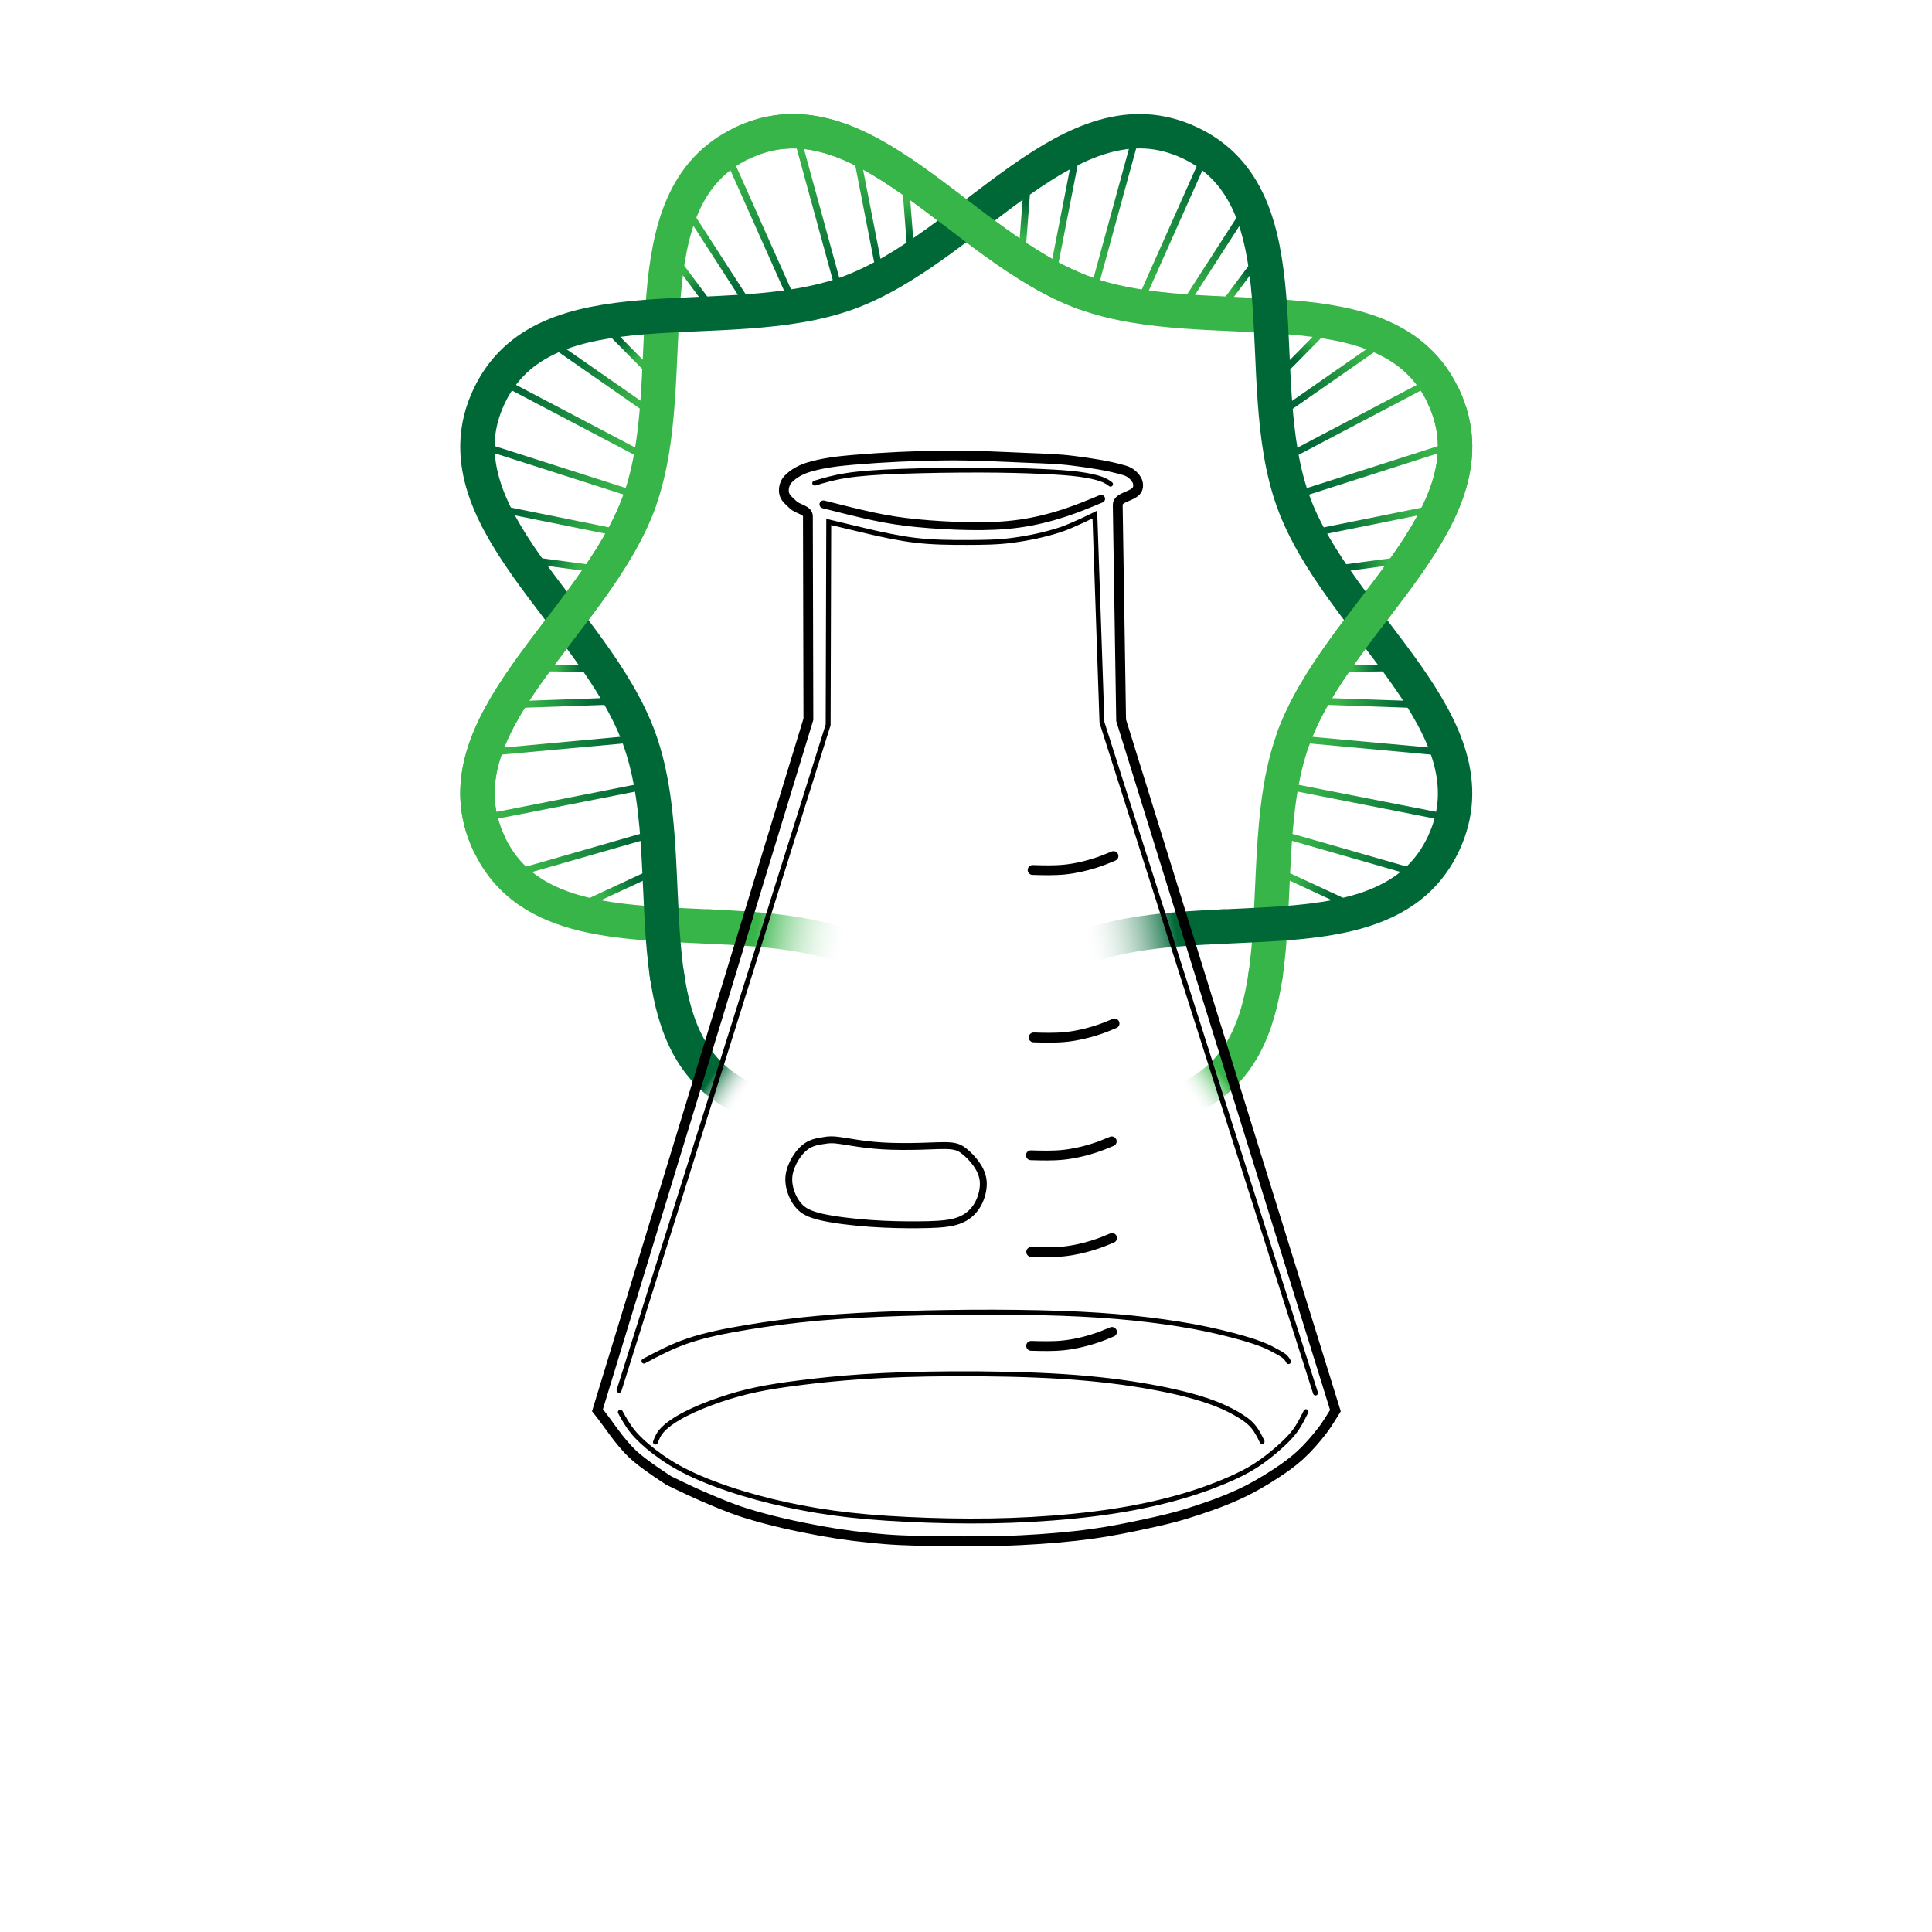 <svg
   width="640"
   height="640"
   viewBox="0 0 169.333 169.333"
   version="1.1"
   id="svg5"
   xmlns:xlink="http://www.w3.org/1999/xlink"
   xmlns="http://www.w3.org/2000/svg"
   xmlns:svg="http://www.w3.org/2000/svg">
  <defs
     id="defs2">
    <linearGradient
       id="linearGradient566">
      <stop
         style="stop-color:#ffffff;stop-opacity:0"
         offset="0"
         id="stop562" />
      <stop
         style="stop-color:#38b549;stop-opacity:1;"
         offset="1"
         id="stop564" />
    </linearGradient>
    <linearGradient
       id="linearGradient124591">
      <stop
         style="stop-color:#006736;stop-opacity:1"
         offset="0"
         id="stop124589" />
      <stop
         style="stop-color:#38b549;stop-opacity:1"
         offset="1"
         id="stop124587" />
    </linearGradient>
    <linearGradient
       id="linearGradient124583">
      <stop
         style="stop-color:#006736;stop-opacity:1"
         offset="0"
         id="stop124581" />
      <stop
         style="stop-color:#38b549;stop-opacity:1"
         offset="1"
         id="stop124579" />
    </linearGradient>
    <linearGradient
       id="linearGradient124575">
      <stop
         style="stop-color:#006736;stop-opacity:1"
         offset="0"
         id="stop124573" />
      <stop
         style="stop-color:#38b549;stop-opacity:1"
         offset="1"
         id="stop124571" />
    </linearGradient>
    <linearGradient
       id="linearGradient124567">
      <stop
         style="stop-color:#006736;stop-opacity:1"
         offset="0"
         id="stop124565" />
      <stop
         style="stop-color:#38b549;stop-opacity:1"
         offset="1"
         id="stop124563" />
    </linearGradient>
    <linearGradient
       id="linearGradient124559">
      <stop
         style="stop-color:#006736;stop-opacity:1"
         offset="0"
         id="stop124557" />
      <stop
         style="stop-color:#38b549;stop-opacity:1"
         offset="1"
         id="stop124555" />
    </linearGradient>
    <linearGradient
       id="linearGradient124551">
      <stop
         style="stop-color:#006736;stop-opacity:1"
         offset="0"
         id="stop124549" />
      <stop
         style="stop-color:#38b549;stop-opacity:1"
         offset="1"
         id="stop124547" />
    </linearGradient>
    <linearGradient
       id="linearGradient124543">
      <stop
         style="stop-color:#38b549;stop-opacity:1"
         offset="0"
         id="stop124541" />
      <stop
         style="stop-color:#006736;stop-opacity:1"
         offset="1"
         id="stop124539" />
    </linearGradient>
    <linearGradient
       id="linearGradient124535">
      <stop
         style="stop-color:#38b549;stop-opacity:1"
         offset="0"
         id="stop124533" />
      <stop
         style="stop-color:#006736;stop-opacity:1"
         offset="1"
         id="stop124531" />
    </linearGradient>
    <linearGradient
       id="linearGradient124527">
      <stop
         style="stop-color:#38b549;stop-opacity:1"
         offset="0"
         id="stop124525" />
      <stop
         style="stop-color:#006736;stop-opacity:1"
         offset="1"
         id="stop124523" />
    </linearGradient>
    <linearGradient
       id="linearGradient124519">
      <stop
         style="stop-color:#38b549;stop-opacity:1"
         offset="0"
         id="stop124517" />
      <stop
         style="stop-color:#006736;stop-opacity:1"
         offset="1"
         id="stop124515" />
    </linearGradient>
    <linearGradient
       id="linearGradient124511">
      <stop
         style="stop-color:#38b549;stop-opacity:1"
         offset="0"
         id="stop124509" />
      <stop
         style="stop-color:#006736;stop-opacity:1"
         offset="1"
         id="stop124507" />
    </linearGradient>
    <linearGradient
       id="linearGradient124503">
      <stop
         style="stop-color:#38b549;stop-opacity:1"
         offset="0"
         id="stop124501" />
      <stop
         style="stop-color:#006736;stop-opacity:1"
         offset="1"
         id="stop124499" />
    </linearGradient>
    <linearGradient
       id="linearGradient124321">
      <stop
         style="stop-color:#006736;stop-opacity:1"
         offset="0"
         id="stop124319" />
      <stop
         style="stop-color:#38b549;stop-opacity:1"
         offset="1"
         id="stop124317" />
    </linearGradient>
    <linearGradient
       id="linearGradient124313">
      <stop
         style="stop-color:#006736;stop-opacity:1"
         offset="0"
         id="stop124311" />
      <stop
         style="stop-color:#38b549;stop-opacity:1"
         offset="1"
         id="stop124309" />
    </linearGradient>
    <linearGradient
       id="linearGradient124305">
      <stop
         style="stop-color:#006736;stop-opacity:1"
         offset="0"
         id="stop124303" />
      <stop
         style="stop-color:#38b549;stop-opacity:1"
         offset="1"
         id="stop124301" />
    </linearGradient>
    <linearGradient
       id="linearGradient124297">
      <stop
         style="stop-color:#006736;stop-opacity:1"
         offset="0"
         id="stop124295" />
      <stop
         style="stop-color:#38b549;stop-opacity:1"
         offset="1"
         id="stop124293" />
    </linearGradient>
    <linearGradient
       id="linearGradient124289">
      <stop
         style="stop-color:#006736;stop-opacity:1"
         offset="0"
         id="stop124287" />
      <stop
         style="stop-color:#38b549;stop-opacity:1"
         offset="1"
         id="stop124285" />
    </linearGradient>
    <linearGradient
       id="linearGradient124281">
      <stop
         style="stop-color:#006736;stop-opacity:1"
         offset="0"
         id="stop124279" />
      <stop
         style="stop-color:#38b549;stop-opacity:1"
         offset="1"
         id="stop124277" />
    </linearGradient>
    <linearGradient
       id="linearGradient122367">
      <stop
         style="stop-color:#006736;stop-opacity:1"
         offset="0"
         id="stop122365" />
      <stop
         style="stop-color:#38b549;stop-opacity:1"
         offset="1"
         id="stop122363" />
    </linearGradient>
    <linearGradient
       id="linearGradient122359">
      <stop
         style="stop-color:#006736;stop-opacity:1"
         offset="0"
         id="stop122357" />
      <stop
         style="stop-color:#38b549;stop-opacity:1"
         offset="1"
         id="stop122355" />
    </linearGradient>
    <linearGradient
       id="linearGradient122351">
      <stop
         style="stop-color:#006736;stop-opacity:1"
         offset="0"
         id="stop122349" />
      <stop
         style="stop-color:#38b549;stop-opacity:1"
         offset="1"
         id="stop122347" />
    </linearGradient>
    <linearGradient
       id="linearGradient122343">
      <stop
         style="stop-color:#006736;stop-opacity:1"
         offset="0"
         id="stop122341" />
      <stop
         style="stop-color:#38b549;stop-opacity:1"
         offset="1"
         id="stop122339" />
    </linearGradient>
    <linearGradient
       id="linearGradient122335">
      <stop
         style="stop-color:#006736;stop-opacity:1"
         offset="0"
         id="stop122333" />
      <stop
         style="stop-color:#38b549;stop-opacity:1"
         offset="1"
         id="stop122331" />
    </linearGradient>
    <linearGradient
       id="linearGradient122327">
      <stop
         style="stop-color:#006736;stop-opacity:1"
         offset="0"
         id="stop122325" />
      <stop
         style="stop-color:#38b549;stop-opacity:1"
         offset="1"
         id="stop122323" />
    </linearGradient>
    <linearGradient
       id="linearGradient117242">
      <stop
         style="stop-color:#38b549;stop-opacity:1"
         offset="0"
         id="stop117238" />
      <stop
         style="stop-color:#006736;stop-opacity:1"
         offset="1"
         id="stop117240" />
    </linearGradient>
    <linearGradient
       id="linearGradient112810">
      <stop
         style="stop-color:#ffffff;stop-opacity:0"
         offset="0"
         id="stop112806" />
      <stop
         style="stop-color:#006736;stop-opacity:1"
         offset="1"
         id="stop112808" />
    </linearGradient>
    <linearGradient
       id="linearGradient110349">
      <stop
         style="stop-color:#ffffff;stop-opacity:0"
         offset="0"
         id="stop110345" />
      <stop
         style="stop-color:#006736;stop-opacity:1"
         offset="1"
         id="stop110347" />
    </linearGradient>
    <linearGradient
       id="linearGradient82056">
      <stop
         style="stop-color:#ffffff;stop-opacity:0"
         offset="0"
         id="stop82054" />
      <stop
         style="stop-color:#38b549;stop-opacity:1;"
         offset="1"
         id="stop82052" />
    </linearGradient>
    <linearGradient
       id="linearGradient74644">
      <stop
         style="stop-color:#38b549;stop-opacity:1;"
         offset="0"
         id="stop74642" />
    </linearGradient>
    <linearGradient
       xlink:href="#linearGradient566"
       id="linearGradient82058"
       x1="59.428"
       y1="104.786"
       x2="50.1"
       y2="102.953"
       gradientUnits="userSpaceOnUse" />
    <linearGradient
       xlink:href="#linearGradient82056"
       id="linearGradient86793"
       x1="94.229"
       y1="120.095"
       x2="97.548"
       y2="117.748"
       gradientUnits="userSpaceOnUse" />
    <linearGradient
       xlink:href="#linearGradient110349"
       id="linearGradient92710"
       gradientUnits="userSpaceOnUse"
       x1="59.428"
       y1="104.786"
       x2="50.1"
       y2="103.039"
       gradientTransform="matrix(-1,0,0,1,142.999,-8.9658301e-4)" />
    <linearGradient
       xlink:href="#linearGradient112810"
       id="linearGradient92712"
       gradientUnits="userSpaceOnUse"
       x1="94.229"
       y1="120.095"
       x2="97.402"
       y2="117.895"
       gradientTransform="matrix(-1,0,0,1,142.999,-8.9658301e-4)" />
    <linearGradient
       xlink:href="#linearGradient117242"
       id="linearGradient117244"
       x1="42.882"
       y1="36.134"
       x2="44.539"
       y2="38.31"
       gradientUnits="userSpaceOnUse" />
    <linearGradient
       xlink:href="#linearGradient117242"
       id="linearGradient120395"
       gradientUnits="userSpaceOnUse"
       x1="42.05"
       y1="33.144"
       x2="46.633"
       y2="39.946"
       gradientTransform="translate(1.927,-1.903)" />
    <linearGradient
       xlink:href="#linearGradient117242"
       id="linearGradient120409"
       gradientUnits="userSpaceOnUse"
       x1="39.281"
       y1="31.227"
       x2="44.452"
       y2="42.925"
       gradientTransform="translate(8.719,-5.378)" />
    <linearGradient
       xlink:href="#linearGradient117242"
       id="linearGradient120423"
       gradientUnits="userSpaceOnUse"
       x1="42.185"
       y1="30.592"
       x2="45.601"
       y2="42.987"
       gradientTransform="translate(12.51,-6.694)" />
    <linearGradient
       xlink:href="#linearGradient117242"
       id="linearGradient120437"
       gradientUnits="userSpaceOnUse"
       x1="44.086"
       y1="32.64"
       x2="45.781"
       y2="41.227"
       gradientTransform="translate(16.564,-6.799)" />
    <linearGradient
       xlink:href="#linearGradient117242"
       id="linearGradient120451"
       gradientUnits="userSpaceOnUse"
       x1="44.994"
       y1="35.783"
       x2="45.237"
       y2="39.432"
       gradientTransform="translate(20.46,-6.852)" />
    <linearGradient
       xlink:href="#linearGradient122327"
       id="linearGradient122125"
       gradientUnits="userSpaceOnUse"
       gradientTransform="translate(-7.545,8.382)"
       x1="43.847"
       y1="34.666"
       x2="45.619"
       y2="36.627" />
    <linearGradient
       xlink:href="#linearGradient122335"
       id="linearGradient122139"
       gradientUnits="userSpaceOnUse"
       gradientTransform="translate(-10,12.348)"
       x1="41.174"
       y1="32.13"
       x2="47.785"
       y2="36.765" />
    <linearGradient
       xlink:href="#linearGradient122343"
       id="linearGradient122153"
       gradientUnits="userSpaceOnUse"
       gradientTransform="translate(-11.133,14.708)"
       x1="37.194"
       y1="33.485"
       x2="47.833"
       y2="39.003" />
    <linearGradient
       xlink:href="#linearGradient122351"
       id="linearGradient122167"
       gradientUnits="userSpaceOnUse"
       gradientTransform="translate(-12.266,18.108)"
       x1="36.384"
       y1="36.286"
       x2="48.159"
       y2="39.935" />
    <linearGradient
       xlink:href="#linearGradient122359"
       id="linearGradient122181"
       gradientUnits="userSpaceOnUse"
       gradientTransform="translate(-13.022,22.734)"
       x1="38.842"
       y1="37.806"
       x2="47.278"
       y2="39.485" />
    <linearGradient
       xlink:href="#linearGradient122367"
       id="linearGradient122195"
       gradientUnits="userSpaceOnUse"
       gradientTransform="translate(-14.155,26.889)"
       x1="42.787"
       y1="38.722"
       x2="46.172"
       y2="39.162" />
    <linearGradient
       xlink:href="#linearGradient117242"
       id="linearGradient122982"
       gradientUnits="userSpaceOnUse"
       x1="42.765"
       y1="35.726"
       x2="45.268"
       y2="35.764"
       gradientTransform="translate(-12.995,40.702)" />
    <linearGradient
       xlink:href="#linearGradient117242"
       id="linearGradient123137"
       gradientUnits="userSpaceOnUse"
       gradientTransform="translate(-13.667,44.002)"
       x1="40.878"
       y1="36.081"
       x2="47.43"
       y2="35.839" />
    <linearGradient
       xlink:href="#linearGradient117242"
       id="linearGradient123151"
       gradientUnits="userSpaceOnUse"
       gradientTransform="translate(-13.447,47.644)"
       x1="38.253"
       y1="37.125"
       x2="49.264"
       y2="36.218" />
    <linearGradient
       xlink:href="#linearGradient117242"
       id="linearGradient123165"
       gradientUnits="userSpaceOnUse"
       gradientTransform="translate(-12.219,53.611)"
       x1="36.229"
       y1="37.694"
       x2="49.296"
       y2="35.111" />
    <linearGradient
       xlink:href="#linearGradient117242"
       id="linearGradient123179"
       gradientUnits="userSpaceOnUse"
       gradientTransform="translate(-10.639,58.218)"
       x1="38.095"
       y1="38.485"
       x2="48.228"
       y2="35.605" />
    <linearGradient
       xlink:href="#linearGradient117242"
       id="linearGradient123193"
       gradientUnits="userSpaceOnUse"
       gradientTransform="translate(-8.709,60.851)"
       x1="43.06"
       y1="38.706"
       x2="46.703"
       y2="37.04" />
    <linearGradient
       xlink:href="#linearGradient124321"
       id="linearGradient124174"
       gradientUnits="userSpaceOnUse"
       x1="42.882"
       y1="36.134"
       x2="44.539"
       y2="38.31"
       gradientTransform="matrix(-1,0,0,1,143.034,2.8399404e-4)" />
    <linearGradient
       xlink:href="#linearGradient124551"
       id="linearGradient124176"
       gradientUnits="userSpaceOnUse"
       gradientTransform="matrix(-1,0,0,1,156.029,40.703)"
       x1="42.765"
       y1="35.726"
       x2="45.268"
       y2="35.764" />
    <linearGradient
       xlink:href="#linearGradient124559"
       id="linearGradient124178"
       gradientUnits="userSpaceOnUse"
       gradientTransform="matrix(-1,0,0,1,156.701,44.002)"
       x1="40.878"
       y1="36.081"
       x2="47.43"
       y2="35.839" />
    <linearGradient
       xlink:href="#linearGradient124567"
       id="linearGradient124180"
       gradientUnits="userSpaceOnUse"
       gradientTransform="matrix(-1,0,0,1,156.482,47.644)"
       x1="38.253"
       y1="37.125"
       x2="49.264"
       y2="36.218" />
    <linearGradient
       xlink:href="#linearGradient124575"
       id="linearGradient124182"
       gradientUnits="userSpaceOnUse"
       gradientTransform="matrix(-1,0,0,1,155.253,53.611)"
       x1="36.229"
       y1="37.694"
       x2="49.296"
       y2="35.111" />
    <linearGradient
       xlink:href="#linearGradient124583"
       id="linearGradient124184"
       gradientUnits="userSpaceOnUse"
       gradientTransform="matrix(-1,0,0,1,153.673,58.219)"
       x1="38.095"
       y1="38.485"
       x2="48.228"
       y2="35.605" />
    <linearGradient
       xlink:href="#linearGradient124591"
       id="linearGradient124186"
       gradientUnits="userSpaceOnUse"
       gradientTransform="matrix(-1,0,0,1,151.743,60.851)"
       x1="43.06"
       y1="38.706"
       x2="46.703"
       y2="37.04" />
    <linearGradient
       xlink:href="#linearGradient124313"
       id="linearGradient124188"
       gradientUnits="userSpaceOnUse"
       gradientTransform="matrix(-1,0,0,1,141.108,-1.902)"
       x1="42.05"
       y1="33.144"
       x2="46.633"
       y2="39.946" />
    <linearGradient
       xlink:href="#linearGradient124503"
       id="linearGradient124190"
       gradientUnits="userSpaceOnUse"
       gradientTransform="matrix(-1,0,0,1,150.579,8.382)"
       x1="43.847"
       y1="34.666"
       x2="45.619"
       y2="36.627" />
    <linearGradient
       xlink:href="#linearGradient124511"
       id="linearGradient124192"
       gradientUnits="userSpaceOnUse"
       gradientTransform="matrix(-1,0,0,1,153.034,12.348)"
       x1="41.174"
       y1="32.13"
       x2="47.785"
       y2="36.765" />
    <linearGradient
       xlink:href="#linearGradient124519"
       id="linearGradient124194"
       gradientUnits="userSpaceOnUse"
       gradientTransform="matrix(-1,0,0,1,154.167,14.709)"
       x1="37.194"
       y1="33.485"
       x2="47.833"
       y2="39.003" />
    <linearGradient
       xlink:href="#linearGradient124527"
       id="linearGradient124196"
       gradientUnits="userSpaceOnUse"
       gradientTransform="matrix(-1,0,0,1,155.3,18.108)"
       x1="36.384"
       y1="36.286"
       x2="48.159"
       y2="39.935" />
    <linearGradient
       xlink:href="#linearGradient124535"
       id="linearGradient124198"
       gradientUnits="userSpaceOnUse"
       gradientTransform="matrix(-1,0,0,1,156.056,22.735)"
       x1="38.842"
       y1="37.806"
       x2="47.278"
       y2="39.485" />
    <linearGradient
       xlink:href="#linearGradient124543"
       id="linearGradient124200"
       gradientUnits="userSpaceOnUse"
       gradientTransform="matrix(-1,0,0,1,157.189,26.889)"
       x1="42.787"
       y1="38.722"
       x2="46.172"
       y2="39.162" />
    <linearGradient
       xlink:href="#linearGradient124305"
       id="linearGradient124202"
       gradientUnits="userSpaceOnUse"
       gradientTransform="matrix(-1,0,0,1,134.315,-5.377)"
       x1="39.281"
       y1="31.227"
       x2="44.452"
       y2="42.925" />
    <linearGradient
       xlink:href="#linearGradient124297"
       id="linearGradient124204"
       gradientUnits="userSpaceOnUse"
       gradientTransform="matrix(-1,0,0,1,130.525,-6.694)"
       x1="42.185"
       y1="30.592"
       x2="45.601"
       y2="42.987" />
    <linearGradient
       xlink:href="#linearGradient124289"
       id="linearGradient124206"
       gradientUnits="userSpaceOnUse"
       gradientTransform="matrix(-1,0,0,1,126.47,-6.799)"
       x1="44.086"
       y1="32.64"
       x2="45.781"
       y2="41.227" />
    <linearGradient
       xlink:href="#linearGradient124281"
       id="linearGradient124208"
       gradientUnits="userSpaceOnUse"
       gradientTransform="matrix(-1,0,0,1,122.574,-6.852)"
       x1="44.994"
       y1="35.783"
       x2="45.237"
       y2="39.432" />
  </defs>
  <g
     id="layer1">
    <g
       id="g124802"
       transform="matrix(0.861,0,0,0.861,23.128,-7.214)">
      <path
         style="fill:#aa0000;fill-opacity:1;stroke:url(#linearGradient117244);stroke-width:0.7;stroke-linecap:round;stroke-linejoin:round;stroke-miterlimit:4;stroke-dasharray:none;stroke-opacity:1;paint-order:normal"
         d="m 42.576,35.719 2.225,2.984"
         id="path117203" />
      <path
         style="fill:#aa0000;fill-opacity:1;stroke:url(#linearGradient122982);stroke-width:0.7;stroke-linecap:round;stroke-linejoin:round;stroke-miterlimit:4;stroke-dasharray:none;stroke-opacity:1;paint-order:normal"
         d="m 28.6,76.366 4.884,0.064"
         id="path117203-2" />
      <path
         style="fill:none;fill-opacity:1;stroke:url(#linearGradient123137);stroke-width:0.7;stroke-linecap:round;stroke-linejoin:round;stroke-miterlimit:4;stroke-dasharray:none;stroke-opacity:1;paint-order:normal"
         d="m 26.377,80.078 8.451,-0.298"
         id="path117203-2-4" />
      <path
         style="fill:none;fill-opacity:1;stroke:url(#linearGradient123151);stroke-width:0.7;stroke-linecap:round;stroke-linejoin:round;stroke-miterlimit:4;stroke-dasharray:none;stroke-opacity:1;paint-order:normal"
         d="M 24.021,84.861 36.486,83.717"
         id="path117203-2-2" />
      <path
         style="fill:none;fill-opacity:1;stroke:url(#linearGradient123165);stroke-width:0.7;stroke-linecap:round;stroke-linejoin:round;stroke-miterlimit:4;stroke-dasharray:none;stroke-opacity:1;paint-order:normal"
         d="M 22.486,91.618 37.89,88.587"
         id="path117203-2-9" />
      <path
         style="fill:none;fill-opacity:1;stroke:url(#linearGradient123179);stroke-width:0.7;stroke-linecap:round;stroke-linejoin:round;stroke-miterlimit:4;stroke-dasharray:none;stroke-opacity:1;paint-order:normal"
         d="M 26.654,96.971 38.285,93.633"
         id="path117203-2-3" />
      <path
         style="fill:none;fill-opacity:1;stroke:url(#linearGradient123193);stroke-width:0.7;stroke-linecap:round;stroke-linejoin:round;stroke-miterlimit:4;stroke-dasharray:none;stroke-opacity:1;paint-order:normal"
         d="M 32.871,100.303 38.636,97.626"
         id="path117203-2-42" />
      <path
         style="fill:#aa0000;fill-opacity:1;stroke:url(#linearGradient120395);stroke-width:0.7;stroke-linecap:round;stroke-linejoin:round;stroke-miterlimit:4;stroke-dasharray:none;stroke-opacity:1;paint-order:normal"
         d="m 43.692,30.674 5.02,7.784"
         id="path117203-9" />
      <path
         style="fill:#aa0000;fill-opacity:1;stroke:url(#linearGradient122125);stroke-width:0.7;stroke-linecap:round;stroke-linejoin:round;stroke-miterlimit:4;stroke-dasharray:none;stroke-opacity:1;paint-order:normal"
         d="m 35.142,42.019 3.66,3.715"
         id="path117203-9-8" />
      <path
         style="fill:#aa0000;fill-opacity:1;stroke:url(#linearGradient122139);stroke-width:0.7;stroke-linecap:round;stroke-linejoin:round;stroke-miterlimit:4;stroke-dasharray:none;stroke-opacity:1;paint-order:normal"
         d="m 29.741,43.611 8.904,6.197"
         id="path117203-9-9" />
      <path
         style="fill:#aa0000;fill-opacity:1;stroke:url(#linearGradient122153);stroke-width:0.7;stroke-linecap:round;stroke-linejoin:round;stroke-miterlimit:4;stroke-dasharray:none;stroke-opacity:1;paint-order:normal"
         d="m 25.051,47.63 12.749,6.704"
         id="path117203-9-0" />
      <path
         style="fill:#aa0000;fill-opacity:1;stroke:url(#linearGradient122167);stroke-width:0.7;stroke-linecap:round;stroke-linejoin:round;stroke-miterlimit:4;stroke-dasharray:none;stroke-opacity:1;paint-order:normal"
         d="m 23.059,54.014 13.844,4.43"
         id="path117203-9-6" />
      <path
         style="fill:#aa0000;fill-opacity:1;stroke:url(#linearGradient122181);stroke-width:0.7;stroke-linecap:round;stroke-linejoin:round;stroke-miterlimit:4;stroke-dasharray:none;stroke-opacity:1;paint-order:normal"
         d="m 24.586,60.289 10.655,2.149"
         id="path117203-9-91" />
      <path
         style="fill:#aa0000;fill-opacity:1;stroke:url(#linearGradient122195);stroke-width:0.7;stroke-linecap:round;stroke-linejoin:round;stroke-miterlimit:4;stroke-dasharray:none;stroke-opacity:1;paint-order:normal"
         d="m 26.9,65.374 6.278,0.836"
         id="path117203-9-87" />
      <path
         style="fill:#aa0000;fill-opacity:1;stroke:url(#linearGradient120409);stroke-width:0.7;stroke-linecap:round;stroke-linejoin:round;stroke-miterlimit:4;stroke-dasharray:none;stroke-opacity:1;paint-order:normal"
         d="m 47.694,25.304 5.652,12.681"
         id="path117203-3" />
      <path
         style="fill:#aa0000;fill-opacity:1;stroke:url(#linearGradient120423);stroke-width:0.7;stroke-linecap:round;stroke-linejoin:round;stroke-miterlimit:4;stroke-dasharray:none;stroke-opacity:1;paint-order:normal"
         d="m 54.564,23.352 3.678,13.421"
         id="path117203-8" />
      <path
         style="fill:#aa0000;fill-opacity:1;stroke:url(#linearGradient120437);stroke-width:0.7;stroke-linecap:round;stroke-linejoin:round;stroke-miterlimit:4;stroke-dasharray:none;stroke-opacity:1;paint-order:normal"
         d="m 60.541,25.142 1.913,9.788"
         id="path117203-5" />
      <path
         style="fill:#aa0000;fill-opacity:1;stroke:url(#linearGradient120451);stroke-width:0.7;stroke-linecap:round;stroke-linejoin:round;stroke-miterlimit:4;stroke-dasharray:none;stroke-opacity:1;paint-order:normal"
         d="m 65.411,28.276 0.373,4.872"
         id="path117203-81" />
      <path
         style="fill:#aa0000;fill-opacity:1;stroke:url(#linearGradient124174);stroke-width:0.7;stroke-linecap:round;stroke-linejoin:round;stroke-miterlimit:4;stroke-dasharray:none;stroke-opacity:1;paint-order:normal"
         d="m 100.458,35.72 -2.225,2.984"
         id="path117203-99" />
      <path
         style="fill:#aa0000;fill-opacity:1;stroke:url(#linearGradient124176);stroke-width:0.7;stroke-linecap:round;stroke-linejoin:round;stroke-miterlimit:4;stroke-dasharray:none;stroke-opacity:1;paint-order:normal"
         d="m 114.435,76.366 -4.884,0.064"
         id="path117203-2-0" />
      <path
         style="fill:none;fill-opacity:1;stroke:url(#linearGradient124178);stroke-width:0.7;stroke-linecap:round;stroke-linejoin:round;stroke-miterlimit:4;stroke-dasharray:none;stroke-opacity:1;paint-order:normal"
         d="m 116.658,80.078 -8.451,-0.298"
         id="path117203-2-4-9" />
      <path
         style="fill:none;fill-opacity:1;stroke:url(#linearGradient124180);stroke-width:0.7;stroke-linecap:round;stroke-linejoin:round;stroke-miterlimit:4;stroke-dasharray:none;stroke-opacity:1;paint-order:normal"
         d="M 119.013,84.861 106.548,83.717"
         id="path117203-2-2-8" />
      <path
         style="fill:none;fill-opacity:1;stroke:url(#linearGradient124182);stroke-width:0.7;stroke-linecap:round;stroke-linejoin:round;stroke-miterlimit:4;stroke-dasharray:none;stroke-opacity:1;paint-order:normal"
         d="M 120.548,91.618 105.144,88.587"
         id="path117203-2-9-4" />
      <path
         style="fill:none;fill-opacity:1;stroke:url(#linearGradient124184);stroke-width:0.7;stroke-linecap:round;stroke-linejoin:round;stroke-miterlimit:4;stroke-dasharray:none;stroke-opacity:1;paint-order:normal"
         d="M 116.38,96.971 104.749,93.633"
         id="path117203-2-3-6" />
      <path
         style="fill:none;fill-opacity:1;stroke:url(#linearGradient124186);stroke-width:0.7;stroke-linecap:round;stroke-linejoin:round;stroke-miterlimit:4;stroke-dasharray:none;stroke-opacity:1;paint-order:normal"
         d="m 110.163,100.303 -5.765,-2.677"
         id="path117203-2-42-3" />
      <path
         style="fill:#aa0000;fill-opacity:1;stroke:url(#linearGradient124188);stroke-width:0.7;stroke-linecap:round;stroke-linejoin:round;stroke-miterlimit:4;stroke-dasharray:none;stroke-opacity:1;paint-order:normal"
         d="m 99.342,30.674 -5.02,7.784"
         id="path117203-9-5" />
      <path
         style="fill:#aa0000;fill-opacity:1;stroke:url(#linearGradient124190);stroke-width:0.7;stroke-linecap:round;stroke-linejoin:round;stroke-miterlimit:4;stroke-dasharray:none;stroke-opacity:1;paint-order:normal"
         d="m 107.892,42.019 -3.66,3.715"
         id="path117203-9-8-6" />
      <path
         style="fill:#aa0000;fill-opacity:1;stroke:url(#linearGradient124192);stroke-width:0.7;stroke-linecap:round;stroke-linejoin:round;stroke-miterlimit:4;stroke-dasharray:none;stroke-opacity:1;paint-order:normal"
         d="M 113.293,43.612 104.389,49.809"
         id="path117203-9-9-6" />
      <path
         style="fill:#aa0000;fill-opacity:1;stroke:url(#linearGradient124194);stroke-width:0.7;stroke-linecap:round;stroke-linejoin:round;stroke-miterlimit:4;stroke-dasharray:none;stroke-opacity:1;paint-order:normal"
         d="m 117.983,47.63 -12.749,6.704"
         id="path117203-9-0-7" />
      <path
         style="fill:#aa0000;fill-opacity:1;stroke:url(#linearGradient124196);stroke-width:0.7;stroke-linecap:round;stroke-linejoin:round;stroke-miterlimit:4;stroke-dasharray:none;stroke-opacity:1;paint-order:normal"
         d="m 119.975,54.014 -13.844,4.43"
         id="path117203-9-6-0" />
      <path
         style="fill:#aa0000;fill-opacity:1;stroke:url(#linearGradient124198);stroke-width:0.7;stroke-linecap:round;stroke-linejoin:round;stroke-miterlimit:4;stroke-dasharray:none;stroke-opacity:1;paint-order:normal"
         d="m 118.448,60.29 -10.655,2.149"
         id="path117203-9-91-1" />
      <path
         style="fill:#aa0000;fill-opacity:1;stroke:url(#linearGradient124200);stroke-width:0.7;stroke-linecap:round;stroke-linejoin:round;stroke-miterlimit:4;stroke-dasharray:none;stroke-opacity:1;paint-order:normal"
         d="m 116.135,65.374 -6.278,0.836"
         id="path117203-9-87-4" />
      <path
         style="fill:#aa0000;fill-opacity:1;stroke:url(#linearGradient124202);stroke-width:0.7;stroke-linecap:round;stroke-linejoin:round;stroke-miterlimit:4;stroke-dasharray:none;stroke-opacity:1;paint-order:normal"
         d="m 95.34,25.304 -5.652,12.681"
         id="path117203-3-6" />
      <path
         style="fill:#aa0000;fill-opacity:1;stroke:url(#linearGradient124204);stroke-width:0.7;stroke-linecap:round;stroke-linejoin:round;stroke-miterlimit:4;stroke-dasharray:none;stroke-opacity:1;paint-order:normal"
         d="M 88.47,23.352 84.792,36.773"
         id="path117203-8-2" />
      <path
         style="fill:#aa0000;fill-opacity:1;stroke:url(#linearGradient124206);stroke-width:0.7;stroke-linecap:round;stroke-linejoin:round;stroke-miterlimit:4;stroke-dasharray:none;stroke-opacity:1;paint-order:normal"
         d="m 82.493,25.142 -1.913,9.788"
         id="path117203-5-2" />
      <path
         style="fill:#aa0000;fill-opacity:1;stroke:url(#linearGradient124208);stroke-width:0.7;stroke-linecap:round;stroke-linejoin:round;stroke-miterlimit:4;stroke-dasharray:none;stroke-opacity:1;paint-order:normal"
         d="m 77.623,28.276 -0.373,4.872"
         id="path117203-81-5" />
      <g
         id="g92539">
        <path
           id="path43882-1"
           style="fill:none;fill-opacity:1;stroke:#38b549;stroke-width:3.5;stroke-linecap:round;stroke-linejoin:round;stroke-miterlimit:4;stroke-dasharray:none;stroke-opacity:1"
           d="m 101.936,107.854 c 1.164,-7.614 0.194,-16.955 2.852,-24.283 4.537,-12.51 20.946,-22.748 15.309,-34.801 C 114.458,36.716 96.081,42.749 83.571,38.213 71.061,33.676 60.823,17.266 48.77,22.904 36.716,28.542 42.749,46.919 38.213,59.429 33.676,71.939 17.266,82.177 22.904,94.23 c 3.918,8.377 13.989,8.018 23.967,8.543" />
        <path
           id="path43882-1-3"
           style="fill:none;fill-opacity:1;stroke:url(#linearGradient82058);stroke-width:3.5;stroke-linecap:round;stroke-linejoin:round;stroke-miterlimit:4;stroke-dasharray:none;stroke-opacity:1"
           d="m 45.282,102.694 c 4.905,0.225 9.868,0.541 14.145,2.092" />
        <path
           id="path43882-1-8"
           style="fill:none;fill-opacity:1;stroke:url(#linearGradient86793);stroke-width:3.5;stroke-linecap:round;stroke-linejoin:round;stroke-miterlimit:4;stroke-dasharray:none;stroke-opacity:1"
           d="m 94.229,120.095 c 5.095,-2.383 6.958,-7.042 7.754,-12.572" />
      </g>
      <g
         id="g113831">
        <path
           id="path43882-1-83"
           style="fill:none;fill-opacity:1;stroke:#006736;stroke-width:3.5;stroke-linecap:round;stroke-linejoin:round;stroke-miterlimit:4;stroke-dasharray:none;stroke-opacity:1"
           d="M 41.063,107.853 C 39.9,100.239 40.869,90.898 38.212,83.57 33.675,71.061 17.265,60.822 22.903,48.769 28.541,36.715 46.918,42.748 59.428,38.212 71.938,33.675 82.176,17.265 94.229,22.903 c 12.053,5.638 6.02,24.015 10.557,36.525 4.536,12.51 20.947,22.748 15.309,34.801 -3.918,8.377 -13.989,8.018 -23.967,8.543" />
        <path
           id="path43882-1-3-9"
           style="fill:none;fill-opacity:1;stroke:url(#linearGradient92710);stroke-width:3.5;stroke-linecap:round;stroke-linejoin:round;stroke-miterlimit:4;stroke-dasharray:none;stroke-opacity:1"
           d="m 97.717,102.694 c -4.905,0.225 -9.868,0.541 -14.145,2.092" />
        <path
           id="path43882-1-8-8"
           style="fill:none;fill-opacity:1;stroke:url(#linearGradient92712);stroke-width:3.5;stroke-linecap:round;stroke-linejoin:round;stroke-miterlimit:4;stroke-dasharray:none;stroke-opacity:1"
           d="m 48.77,120.094 c -5.095,-2.383 -6.958,-7.042 -7.754,-12.572" />
      </g>
      <path
         id="path43882-1-7"
         style="fill:none;stroke:#38b549;stroke-width:3.5;stroke-linecap:round;stroke-linejoin:round;stroke-miterlimit:4;stroke-dasharray:none;stroke-opacity:1"
         d="M 104.787,83.571 C 109.324,71.061 125.734,60.823 120.096,48.77 M 83.571,38.213 C 71.061,33.676 60.823,17.266 48.77,22.904 M 38.213,59.429 C 33.676,71.939 17.266,82.177 22.904,94.23" />
    </g>
    <g
       id="g8551"
       transform="matrix(0.861,0,0,0.861,-13.418,-30.493)"
       style="stroke:#000000">
      <path
         style="fill:none;stroke:#000000;stroke-width:1;stroke-linecap:round;stroke-miterlimit:4;stroke-dasharray:none"
         d="m 97.826,87.954 c -0.002,-0.622 -1.032,-0.705 -1.481,-1.135 -0.363,-0.349 -0.835,-0.691 -0.938,-1.185 -0.101,-0.485 0.055,-1.072 0.395,-1.431 0.562,-0.595 1.338,-1 2.122,-1.234 1.454,-0.434 2.98,-0.611 4.491,-0.74 3.118,-0.266 6.249,-0.41 9.378,-0.444 2.847,-0.031 5.694,0.129 8.539,0.247 1.516,0.063 3.037,0.099 4.541,0.296 1.76,0.231 3.532,0.477 5.232,0.987 0.482,0.145 0.93,0.503 1.185,0.938 0.183,0.312 0.217,0.796 0,1.086 -0.486,0.648 -1.938,0.671 -1.925,1.481 l 0.345,21.915 21.816,70.285 c 0,0 -0.839,1.385 -1.333,2.024 -0.691,0.894 -1.437,1.754 -2.27,2.517 -0.745,0.683 -1.574,1.271 -2.418,1.826 -1.17,0.769 -2.384,1.482 -3.652,2.073 -1.798,0.838 -3.683,1.486 -5.577,2.073 -1.296,0.401 -2.623,0.699 -3.949,0.987 -1.848,0.402 -3.704,0.78 -5.577,1.036 -2.389,0.328 -4.798,0.52 -7.206,0.642 -2.629,0.133 -5.265,0.126 -7.897,0.099 -1.992,-0.021 -3.987,-0.037 -5.972,-0.197 -2.183,-0.176 -4.361,-0.446 -6.515,-0.839 -2.595,-0.473 -5.182,-1.039 -7.7,-1.826 -1.551,-0.485 -3.048,-1.135 -4.541,-1.777 -1.102,-0.474 -3.258,-1.53 -3.258,-1.53 0,0 -2.597,-1.656 -3.702,-2.715 -1.369,-1.312 -2.369,-2.961 -3.554,-4.442 L 97.875,108.635 Z"
         id="path7629" />
      <path
         style="fill:none;stroke:#000000;stroke-width:0.8;stroke-linecap:round;stroke-miterlimit:4;stroke-dasharray:none"
         d="m 99.406,86.759 c 1.772,0.449 3.543,0.898 5.072,1.222 1.529,0.325 2.816,0.525 4.422,0.685 1.606,0.159 3.531,0.277 5.332,0.307 1.801,0.03 3.478,-0.03 5.09,-0.254 1.612,-0.224 3.159,-0.614 4.54,-1.063 1.382,-0.449 2.598,-0.957 3.814,-1.464"
         id="path7699" />
      <path
         style="fill:none;stroke:#000000;stroke-width:0.5;stroke-linecap:round;stroke-miterlimit:4;stroke-dasharray:none"
         d="m 98.521,84.598 c 0.945,-0.283 1.89,-0.567 3.224,-0.774 1.334,-0.207 3.058,-0.337 5.497,-0.425 2.439,-0.089 5.591,-0.136 8.16,-0.13 2.568,0.006 4.552,0.065 6.158,0.136 1.606,0.071 2.834,0.154 3.832,0.283 0.998,0.13 1.765,0.307 2.267,0.484 0.502,0.177 0.738,0.354 0.974,0.531"
         id="path7703" />
      <path
         style="fill:none;stroke:#000000;stroke-width:0.5;stroke-linecap:round;stroke-miterlimit:4;stroke-dasharray:none"
         d="m 78.603,176.948 21.283,-67.75 0.057,-19.382 0.004,-1.267 c 1.31,0.312 2.62,0.625 3.93,0.937 1.31,0.312 3.287,0.746 4.958,0.937 1.734,0.198 3.485,0.217 5.23,0.212 1.513,-0.005 3.035,-0.012 4.535,-0.212 1.668,-0.221 3.329,-0.566 4.928,-1.088 1.214,-0.397 3.507,-1.542 3.507,-1.542 l 0.06,1.754 0.665,19.408 21.737,68.264"
         id="path7742" />
      <path
         style="fill:none;stroke:#000000;stroke-width:0.5;stroke-linecap:round;stroke-miterlimit:4;stroke-dasharray:none"
         d="m 81.136,173.974 c 1.404,-0.751 2.807,-1.502 4.521,-2.081 1.714,-0.579 3.738,-0.987 5.949,-1.355 2.212,-0.367 4.611,-0.694 7.255,-0.93 2.644,-0.237 5.533,-0.384 8.577,-0.481 3.044,-0.098 6.243,-0.147 9.369,-0.139 3.126,0.008 6.178,0.073 8.806,0.204 2.628,0.131 4.831,0.326 6.92,0.579 2.089,0.253 4.064,0.563 5.925,0.955 1.861,0.392 3.607,0.865 4.741,1.241 1.134,0.375 1.657,0.653 2.097,0.89 0.441,0.237 0.8,0.433 1.028,0.62 0.228,0.188 0.326,0.367 0.424,0.547"
         id="path7855" />
      <path
         style="fill:none;stroke:#000000;stroke-width:0.5;stroke-linecap:round;stroke-miterlimit:4;stroke-dasharray:none"
         d="m 78.732,179.171 c 0.368,0.666 0.736,1.332 1.27,1.989 0.534,0.657 1.235,1.305 2.146,2.006 0.911,0.701 2.032,1.454 3.548,2.19 1.515,0.736 3.425,1.454 5.405,2.058 1.98,0.604 4.029,1.095 6.097,1.489 2.067,0.394 4.152,0.692 6.666,0.911 2.514,0.219 5.457,0.359 8.304,0.412 2.847,0.052 5.597,0.018 8.436,-0.14 2.838,-0.158 5.764,-0.438 8.418,-0.85 2.654,-0.412 5.037,-0.955 7.078,-1.559 2.041,-0.604 3.74,-1.27 5.01,-1.848 1.27,-0.578 2.111,-1.069 2.952,-1.673 0.841,-0.604 1.682,-1.323 2.286,-1.901 0.604,-0.578 0.972,-1.016 1.296,-1.515 0.324,-0.499 0.604,-1.06 0.885,-1.621"
         id="path7859" />
      <path
         style="fill:none;stroke:#000000;stroke-width:0.5;stroke-linecap:round;stroke-miterlimit:4;stroke-dasharray:none"
         d="m 82.306,182.219 c 0.158,-0.42 0.315,-0.841 0.788,-1.323 0.473,-0.482 1.261,-1.025 2.286,-1.551 1.025,-0.526 2.286,-1.034 3.521,-1.454 1.235,-0.42 2.444,-0.753 3.749,-1.025 1.305,-0.272 2.707,-0.482 4.45,-0.701 1.743,-0.219 3.828,-0.447 6.36,-0.613 2.532,-0.166 5.51,-0.272 9.084,-0.289 3.574,-0.018 7.744,0.053 11.282,0.28 3.539,0.228 6.447,0.613 8.839,1.042 2.391,0.429 4.266,0.902 5.685,1.375 1.419,0.473 2.383,0.946 3.127,1.375 0.745,0.429 1.27,0.815 1.664,1.279 0.394,0.464 0.657,1.007 0.92,1.55"
         id="path7900" />
      <path
         style="fill:none;stroke:#000000;stroke-width:0.7;stroke-linecap:round;stroke-miterlimit:4;stroke-dasharray:none"
         d="m 99.419,151.52 c -0.382,0.058 -0.869,0.127 -1.321,0.336 -0.452,0.208 -0.869,0.556 -1.24,1.043 -0.371,0.487 -0.695,1.112 -0.857,1.703 -0.162,0.591 -0.162,1.147 -0.011,1.761 0.151,0.614 0.452,1.286 0.904,1.795 0.452,0.51 1.054,0.857 2.317,1.147 1.263,0.29 3.185,0.521 4.992,0.649 1.807,0.127 3.498,0.151 4.911,0.139 1.413,-0.012 2.548,-0.058 3.405,-0.243 0.857,-0.185 1.436,-0.51 1.888,-0.927 0.452,-0.417 0.776,-0.927 0.996,-1.517 0.22,-0.591 0.336,-1.262 0.255,-1.876 -0.081,-0.614 -0.359,-1.17 -0.718,-1.668 -0.359,-0.498 -0.799,-0.938 -1.193,-1.251 -0.394,-0.313 -0.741,-0.498 -1.436,-0.556 -0.695,-0.058 -1.738,0.011 -2.977,0.046 -1.239,0.035 -2.676,0.035 -3.88,-0.035 -1.205,-0.07 -2.178,-0.208 -2.988,-0.336 -0.811,-0.127 -1.459,-0.243 -1.923,-0.278 -0.463,-0.035 -0.741,0.011 -1.124,0.07 z"
         id="path7904" />
      <path
         style="fill:none;stroke:#000000;stroke-width:1;stroke-linecap:round;stroke-miterlimit:4;stroke-dasharray:none"
         d="m 120.557,162.856 c 1.104,0.032 2.208,0.063 3.281,-0.047 1.072,-0.11 2.113,-0.363 2.933,-0.615 0.82,-0.252 1.419,-0.505 2.019,-0.757"
         id="path8146" />
      <path
         style="fill:none;stroke:#000000;stroke-width:1;stroke-linecap:round;stroke-miterlimit:4;stroke-dasharray:none"
         d="m 120.548,172.419 c 1.104,0.032 2.208,0.063 3.281,-0.047 1.072,-0.11 2.113,-0.363 2.933,-0.615 0.82,-0.252 1.419,-0.505 2.019,-0.757"
         id="path8146-5" />
      <path
         style="fill:none;stroke:#000000;stroke-width:1;stroke-linecap:round;stroke-miterlimit:4;stroke-dasharray:none"
         d="m 120.523,153.019 c 1.104,0.032 2.208,0.063 3.281,-0.047 1.072,-0.11 2.113,-0.363 2.933,-0.615 0.82,-0.252 1.419,-0.505 2.019,-0.757"
         id="path8146-6" />
      <path
         style="fill:none;stroke:#000000;stroke-width:1;stroke-linecap:round;stroke-miterlimit:4;stroke-dasharray:none"
         d="m 120.807,141.019 c 1.104,0.032 2.208,0.063 3.281,-0.047 1.072,-0.11 2.113,-0.363 2.933,-0.615 0.82,-0.252 1.419,-0.505 2.019,-0.757"
         id="path8146-62" />
      <path
         style="fill:none;stroke:#000000;stroke-width:1;stroke-linecap:round;stroke-miterlimit:4;stroke-dasharray:none"
         d="m 120.7,123.979 c 1.104,0.032 2.208,0.063 3.281,-0.047 1.072,-0.11 2.113,-0.363 2.933,-0.615 0.82,-0.252 1.419,-0.505 2.019,-0.757"
         id="path8146-61" />
    </g>
  </g>
</svg>